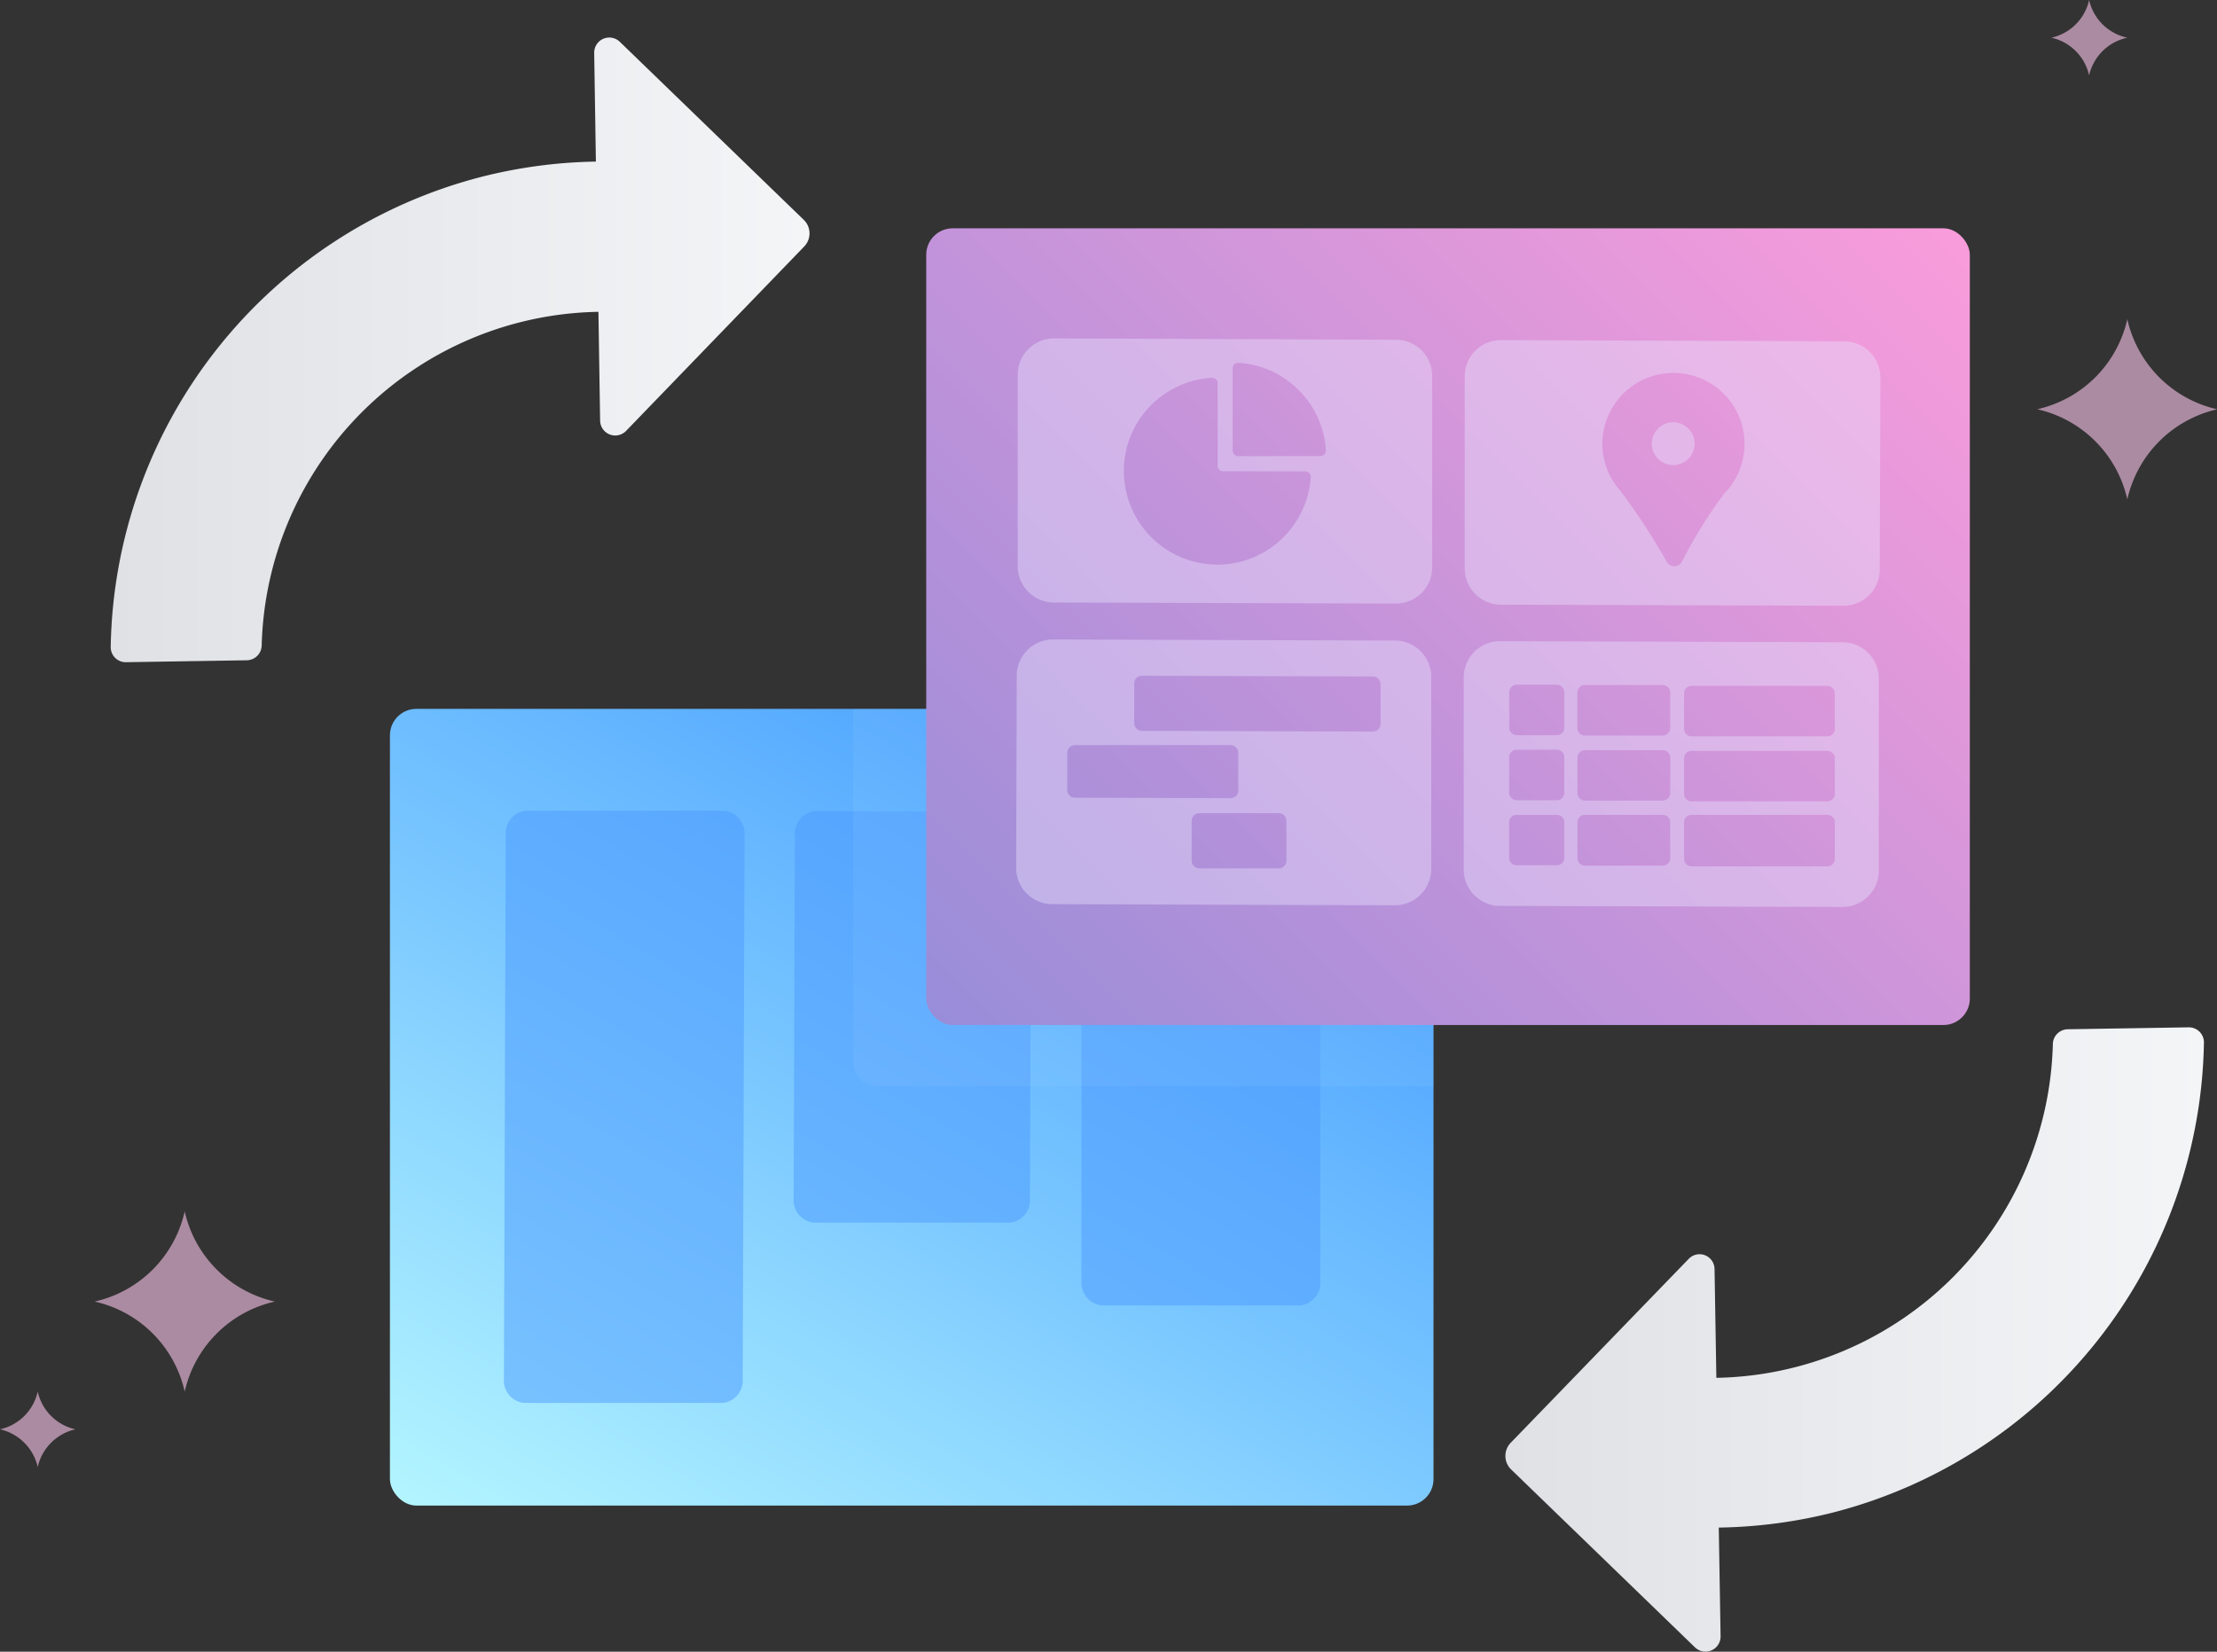 <svg xmlns="http://www.w3.org/2000/svg" xmlns:xlink="http://www.w3.org/1999/xlink" viewBox="0 0 183.42 136.66"><rect x="0" y="0" width="183.42" height="136.66" fill="#333333" stroke="none"/><defs><style>.cls-1{fill:url(#linear-gradient);}.cls-2{fill:url(#linear-gradient-2);}.cls-3{fill:url(#linear-gradient-3);}.cls-4{opacity:0.5;}.cls-5{fill:#4c9aff;}.cls-6{opacity:0.1;}.cls-7{fill:#b2d4ff;}.cls-8{fill:url(#linear-gradient-4);}.cls-9{opacity:0.4;}.cls-10{fill:#eae6ff;}.cls-11{fill:#fcc6eb;opacity:0.6;}</style><linearGradient id="linear-gradient" x1="124.53" y1="110.81" x2="182.34" y2="110.81" gradientUnits="userSpaceOnUse"><stop offset="0" stop-color="#dfe1e5"/><stop offset="1" stop-color="#f4f5f7"/></linearGradient><linearGradient id="linear-gradient-2" x1="9.16" y1="28.95" x2="66.97" y2="28.95" xlink:href="#linear-gradient"/><linearGradient id="linear-gradient-3" x1="50.77" y1="134.33" x2="111.3" y2="29.49" gradientUnits="userSpaceOnUse"><stop offset="0" stop-color="#b3f5ff"/><stop offset="0.37" stop-color="#7bc8ff"/><stop offset="0.79" stop-color="#3e97ff"/><stop offset="1" stop-color="#2684ff"/></linearGradient><linearGradient id="linear-gradient-4" x1="82.38" y1="89.27" x2="157.23" y2="14.42" gradientUnits="userSpaceOnUse"><stop offset="0" stop-color="#998dd9"/><stop offset="1" stop-color="#f99cdb"/></linearGradient></defs><g id="Layer_2" data-name="Layer 2"><g id="Layer_1-2" data-name="Layer 1"><path class="cls-1" d="M125,121.56l15.23,14.74a1.25,1.25,0,0,0,2.12-.91l-.15-9a41.11,41.11,0,0,0,9.43-1.24,40.86,40.86,0,0,0,30.71-38.94A1.25,1.25,0,0,0,181.07,85l-10,.16a1.25,1.25,0,0,0-1.23,1.22A28.35,28.35,0,0,1,142,114l-.15-9a1.24,1.24,0,0,0-2.14-.84L125,119.36A1.56,1.56,0,0,0,125,121.56Z"/><path class="cls-2" d="M66.5,18.19,51.27,3.45a1.25,1.25,0,0,0-2.11.92l.14,9a41,41,0,0,0-9.42,1.25A40.86,40.86,0,0,0,9.16,53.53a1.24,1.24,0,0,0,1.27,1.26l10-.16a1.25,1.25,0,0,0,1.22-1.21A28.35,28.35,0,0,1,49.51,25.8l.14,9a1.25,1.25,0,0,0,2.15.85L66.54,20.39A1.56,1.56,0,0,0,66.5,18.19Z"/><rect class="cls-3" x="32.26" y="58.65" width="86.34" height="65.92" rx="2.19"/><g class="cls-4"><path class="cls-5" d="M41.84,69.08l-.15,45a1.87,1.87,0,0,0,1.66,2l16.43,0a1.87,1.87,0,0,0,1.67-2l.15-45a1.89,1.89,0,0,0-1.66-2l-16.43,0A1.87,1.87,0,0,0,41.84,69.08Z"/><path class="cls-5" d="M65.76,69.16l-.1,30a1.87,1.87,0,0,0,1.66,2l16.22,0a1.86,1.86,0,0,0,1.67-2l.1-30a1.88,1.88,0,0,0-1.66-2l-16.22-.05A1.87,1.87,0,0,0,65.76,69.16Z"/><path class="cls-5" d="M89.47,69.23l0,36.78a1.89,1.89,0,0,0,1.66,2l16.43,0a1.87,1.87,0,0,0,1.67-2l0-36.77a1.88,1.88,0,0,0-1.66-2L91.14,67.2A1.88,1.88,0,0,0,89.47,69.23Z"/></g><g class="cls-6"><path class="cls-7" d="M116.67,58.65H70.6V87.94a1.93,1.93,0,0,0,1.93,1.93H118.6V60.58A1.92,1.92,0,0,0,116.67,58.65Z"/></g><rect class="cls-8" x="76.63" y="18.89" width="86.34" height="65.92" rx="2.19"/><g class="cls-9"><path class="cls-10" d="M115.54,28.11,87.2,28a3,3,0,0,0-3,2.95l0,15.9a3,3,0,0,0,2.95,3l28.34.09a3,3,0,0,0,3-3l0-15.89A3,3,0,0,0,115.54,28.11Zm-8.4,15.18a7.73,7.73,0,0,1-11.92,1.13A7.76,7.76,0,0,1,93.57,36a7.75,7.75,0,0,1,6.69-4.74.45.45,0,0,1,.48.45l0,6.83a.44.44,0,0,0,.44.45L108,39a.45.45,0,0,1,.45.48A7.83,7.83,0,0,1,107.14,43.29Zm2.12-5.55-6.83,0a.45.45,0,0,1-.45-.45l0-6.83a.44.44,0,0,1,.48-.44,7.72,7.72,0,0,1,5,2.27,7.73,7.73,0,0,1,2.24,5A.46.46,0,0,1,109.26,37.74Z"/><path class="cls-10" d="M152.44,53.14l-28.34-.09a3,3,0,0,0-3,3l0,15.9a3,3,0,0,0,3,3l28.34.09a3,3,0,0,0,3-2.95l0-15.89A3,3,0,0,0,152.44,53.14ZM129.42,71a.62.62,0,0,1-.64.59H125.5a.62.62,0,0,1-.64-.59V68a.61.61,0,0,1,.64-.58h3.28a.62.62,0,0,1,.64.59Zm0-5.38a.62.62,0,0,1-.65.59h-3.27a.62.62,0,0,1-.64-.59v-3a.62.62,0,0,1,.64-.59h3.28a.62.62,0,0,1,.64.59Zm0-5.37a.61.61,0,0,1-.64.58h-3.27a.62.62,0,0,1-.64-.59v-3a.62.62,0,0,1,.64-.59h3.28a.61.61,0,0,1,.63.59Zm8.76,10.78a.62.62,0,0,1-.64.59l-6.39,0a.62.62,0,0,1-.64-.59V68a.61.61,0,0,1,.64-.58l6.39,0a.61.61,0,0,1,.64.59Zm0-5.38a.62.62,0,0,1-.64.59l-6.4,0a.61.61,0,0,1-.63-.59v-3a.62.62,0,0,1,.65-.58l6.39,0a.62.62,0,0,1,.64.59Zm0-5.38a.63.63,0,0,1-.65.59l-6.39,0a.62.62,0,0,1-.64-.59v-3a.62.62,0,0,1,.64-.59l6.4,0a.62.62,0,0,1,.64.59ZM151.8,71.1a.61.61,0,0,1-.64.58l-11.19,0a.61.61,0,0,1-.64-.59V68a.61.61,0,0,1,.64-.58l11.19,0a.62.62,0,0,1,.64.59Zm0-5.38a.62.62,0,0,1-.65.58l-11.19,0a.61.61,0,0,1-.63-.59v-3a.61.61,0,0,1,.64-.58l11.19,0a.62.62,0,0,1,.64.59Zm0-5.38a.6.6,0,0,1-.64.58l-11.19,0a.62.62,0,0,1-.64-.59v-3a.62.62,0,0,1,.65-.58l11.19,0a.62.62,0,0,1,.63.59Z"/><path class="cls-10" d="M115.46,53l-28.34-.09a3,3,0,0,0-3,3l-.05,15.9a3,3,0,0,0,3,3l28.34.09a3,3,0,0,0,3-3l0-15.9A3,3,0,0,0,115.46,53ZM88.3,65.4V62.28a.64.64,0,0,1,.64-.63l12.87,0a.64.64,0,0,1,.64.64v3.12a.63.63,0,0,1-.64.63L88.94,66A.64.64,0,0,1,88.3,65.4Zm18.13,5.82a.64.64,0,0,1-.64.63l-6.56,0a.64.64,0,0,1-.64-.64V67.91a.64.64,0,0,1,.65-.63l6.55,0a.64.64,0,0,1,.64.64Zm7.79-11.33a.64.64,0,0,1-.64.64l-19.11-.06a.64.64,0,0,1-.63-.65V56.55a.63.63,0,0,1,.64-.64l19.1.06a.64.64,0,0,1,.64.64Z"/><path class="cls-10" d="M152.52,28.24l-28.34-.1a3,3,0,0,0-3,3l0,15.89a3,3,0,0,0,3,3l28.34.09a3,3,0,0,0,3-2.95l.05-15.89A3,3,0,0,0,152.52,28.24Zm-9.71,12.4h0a36.39,36.39,0,0,0-3.64,5.81.72.72,0,0,1-1.29,0,55.84,55.84,0,0,0-3.81-5.83,5.81,5.81,0,0,1-1.5-3.94,5.88,5.88,0,1,1,10.24,4Z"/><path class="cls-10" d="M138.45,34.94a1.77,1.77,0,1,0,1.75,1.77A1.76,1.76,0,0,0,138.45,34.94Z"/></g><path class="cls-11" d="M183.42,33.86h0A9.85,9.85,0,0,1,176,26.41h0a9.85,9.85,0,0,1-7.45,7.45h0A9.86,9.86,0,0,1,176,41.32h0a9.86,9.86,0,0,1,7.46-7.46Z"/><path class="cls-11" d="M22.74,107.69h0a9.87,9.87,0,0,1-7.46-7.46h0a9.85,9.85,0,0,1-7.45,7.46h0a9.83,9.83,0,0,1,7.45,7.45h0a9.86,9.86,0,0,1,7.46-7.45Z"/><path class="cls-11" d="M176,3.12h0A4.11,4.11,0,0,1,172.84,0h0a4.11,4.11,0,0,1-3.12,3.12h0a4.11,4.11,0,0,1,3.12,3.12h0A4.11,4.11,0,0,1,176,3.12Z"/><path class="cls-11" d="M6.24,118.26h0a4.11,4.11,0,0,1-3.12-3.12h0A4.11,4.11,0,0,1,0,118.26H0a4.13,4.13,0,0,1,3.12,3.12h0a4.13,4.13,0,0,1,3.12-3.12Z"/></g></g></svg>